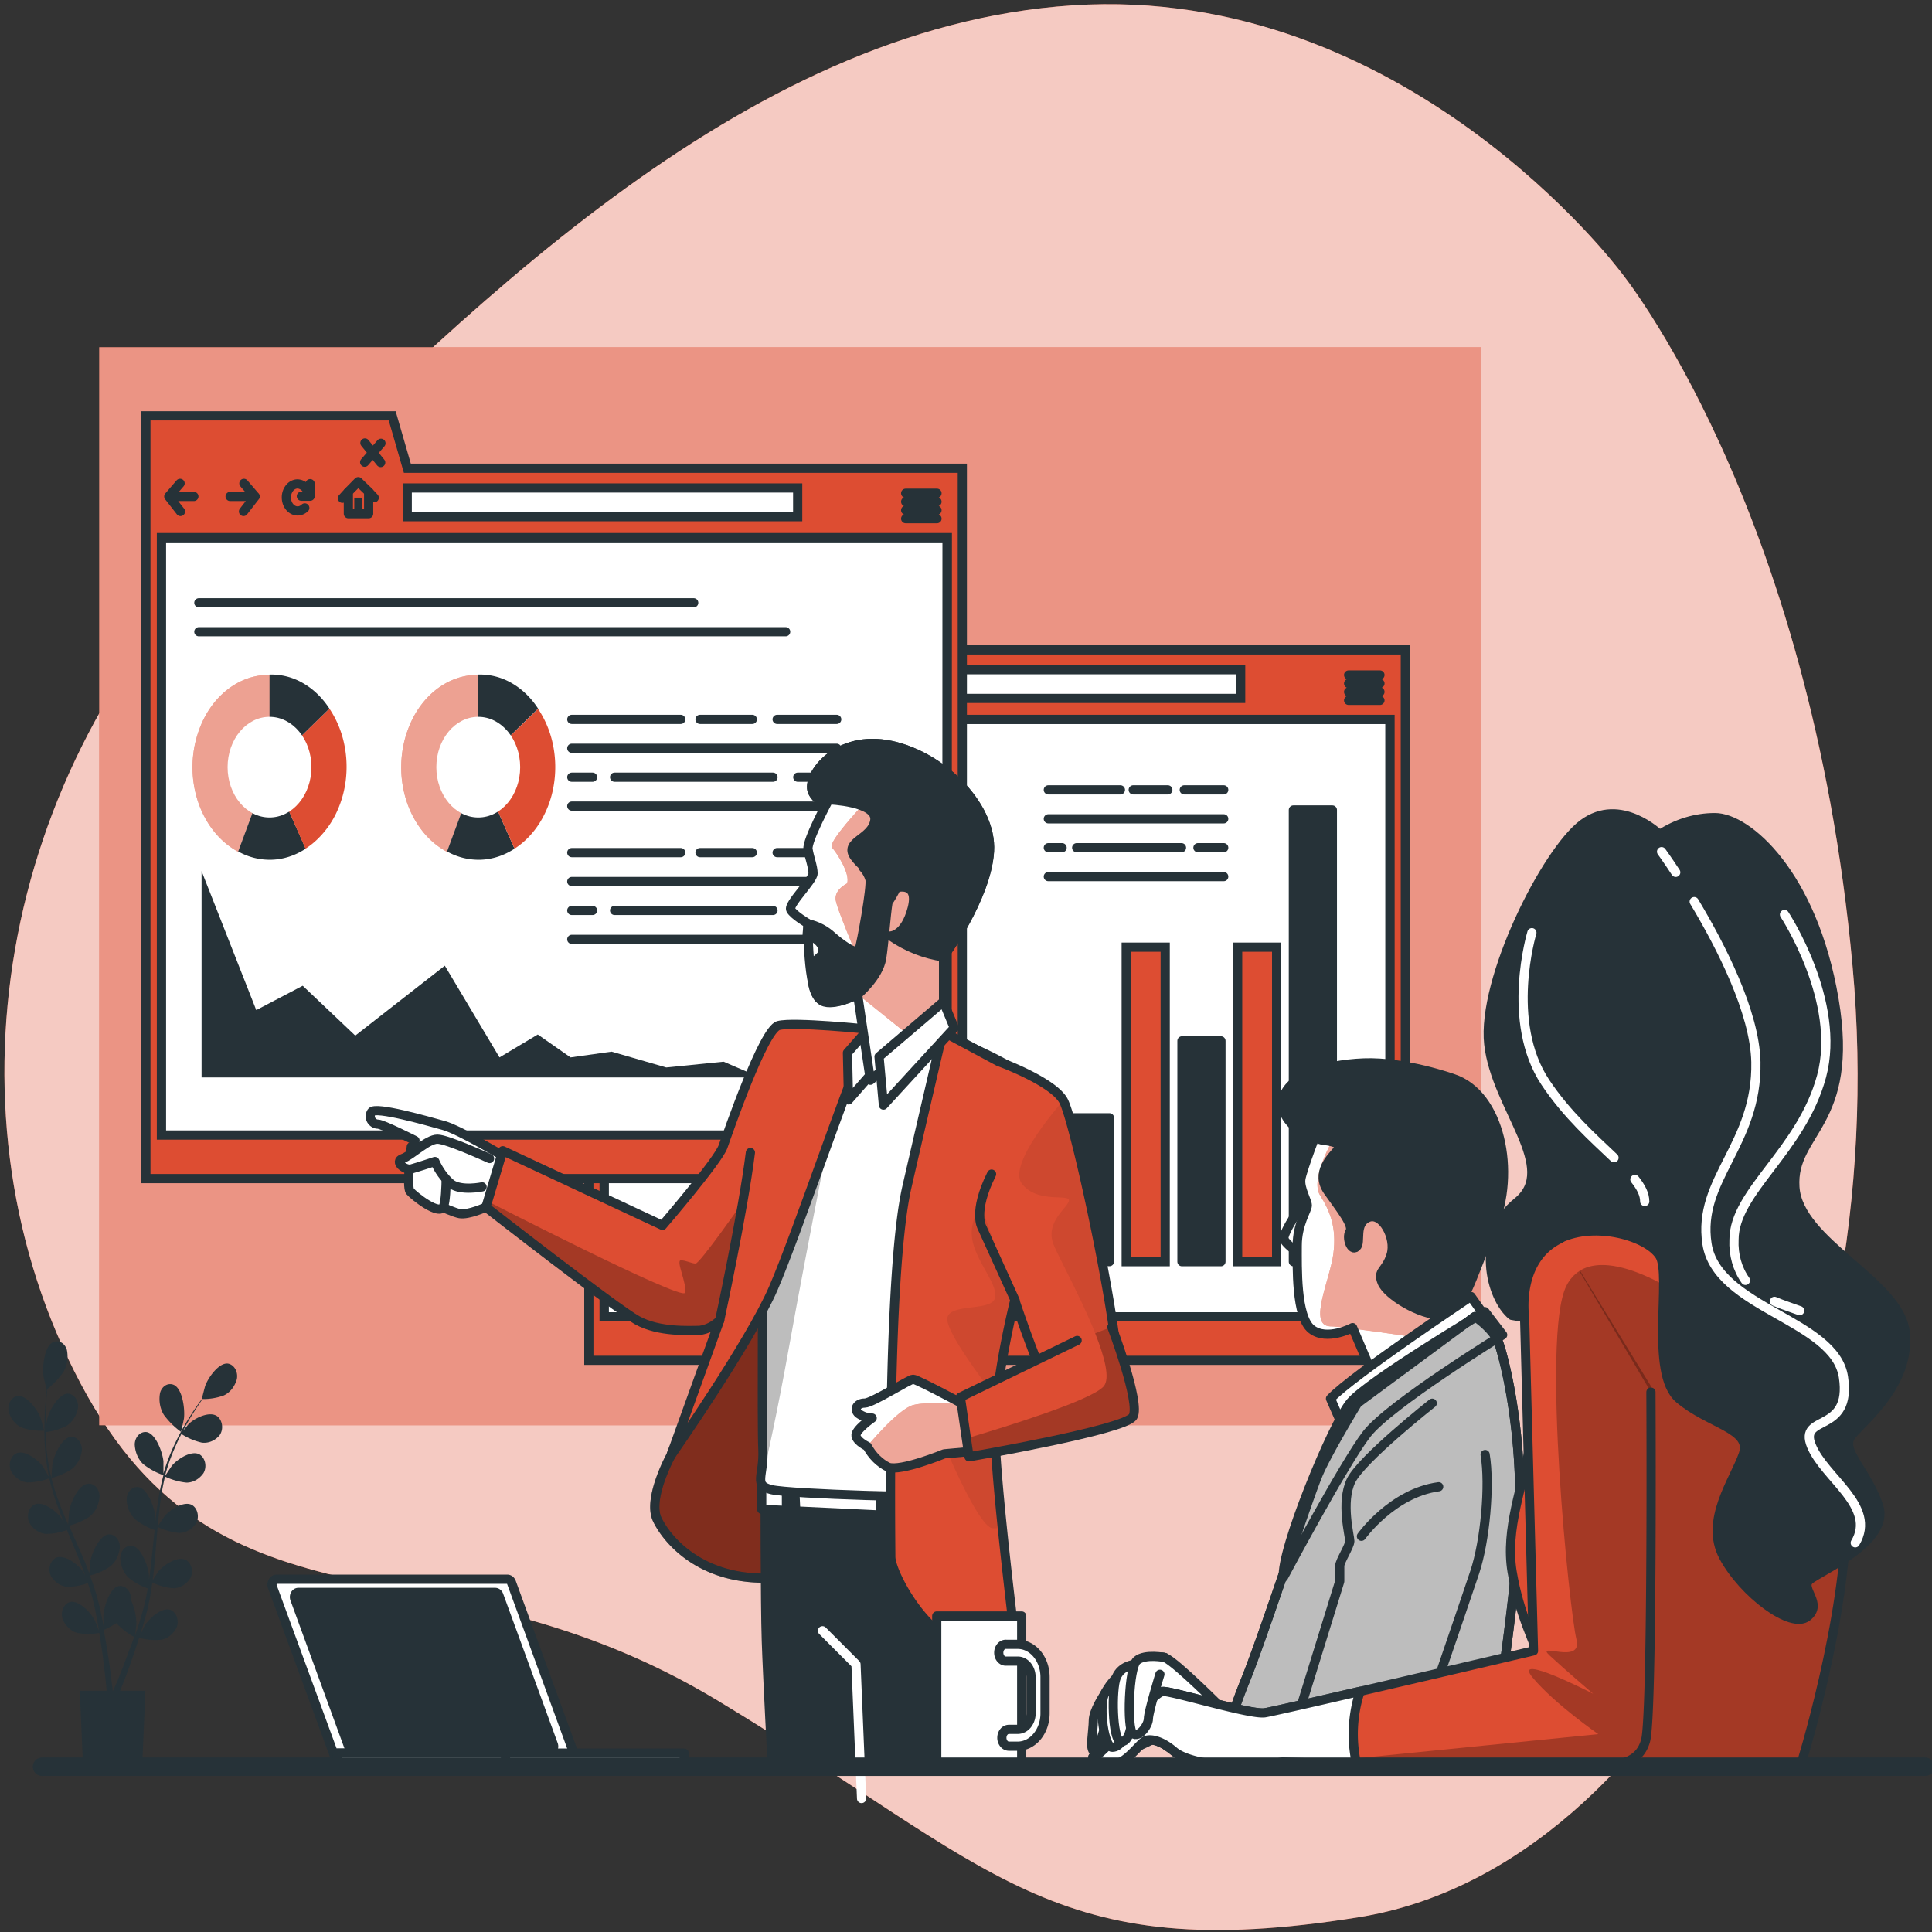 <svg width="210" height="210" fill="none" xmlns="http://www.w3.org/2000/svg"><rect width="100%" height="100%" fill="#333333" stroke="none"/><g clip-path="url(#clip0)"><path d="M176.159 29.545S152.795-1.771 116.613.579C80.43 2.93 50.038 34.43 24.882 59.13-.274 83.83-6.58 121.471 8.772 150.403c15.353 28.933 38.76 16.076 69.164 34.397 30.403 18.321 36.292 28.965 69.76 23.594 33.469-5.372 58.268-53.178 53.668-103.407-4.6-50.229-25.205-75.442-25.205-75.442z" fill="#DD4D32"/><path opacity=".7" d="M176.159 29.545S152.795-1.771 116.613.579C80.43 2.93 50.038 34.43 24.882 59.13-.274 83.83-6.58 121.471 8.772 150.403c15.353 28.933 38.76 16.076 69.164 34.397 30.403 18.321 36.292 28.965 69.76 23.594 33.469-5.372 58.268-53.178 53.668-103.407-4.6-50.229-25.205-75.442-25.205-75.442z" fill="#fff"/><path d="M161.02 37.74H10.785V154.92H161.02V37.741z" fill="#DD4D32"/><path opacity=".4" d="M161.02 37.74H10.785V154.92H161.02V37.741z" fill="#fff"/><path d="M151.09 78.194H65.665v64.942h85.425V78.194z" fill="#fff" stroke="#263238" stroke-miterlimit="10"/><path d="M92.427 70.643l-1.645-5.688H64.004v82.907h88.749v-77.22H92.427zm58.669 72.493H65.665V78.194h85.425l.006 64.942z" fill="#DD4D32" stroke="#263238" stroke-miterlimit="10"/><path d="M134.855 72.795H92.417v3.12h42.438v-3.12z" fill="#fff" stroke="#263238" stroke-miterlimit="10"/><path d="M67.72 72.295l-1.222 1.416 1.267 1.632M66.498 73.71h2.72M74.657 72.295l1.228 1.416-1.272 1.632M75.885 73.71h-2.72M81.73 73.52a1.655 1.655 0 00-.463-.83 1.21 1.21 0 00-.782-.342 1.044 1.044 0 00-.494.082 1.218 1.218 0 00-.427.312 1.51 1.51 0 00-.287.49 1.724 1.724 0 000 1.174c.067.185.164.352.287.49.123.138.268.245.427.312.158.068.326.096.494.083.283 0 .557-.118.773-.336" stroke="#263238" stroke-linecap="round" stroke-linejoin="round"/><path d="M80.907 73.684h.949v-1.356M88.216 73.204l-1.13-1.1-1.074 1.1v2.39h2.204v-2.39z" stroke="#263238" stroke-linecap="round" stroke-linejoin="round"/><path d="M87.52 73.849h-.86v1.659h.86v-1.66z" fill="#263238"/><path d="M86.012 73.204l-.647.71M88.217 73.204l.608.645M87.81 67.898l1.722 2.133M89.56 67.93l-1.777 2.068M146.589 73.368h3.405M146.589 74.29h3.405M146.589 75.205h3.405M146.589 76.127h3.405M128.725 85.856h4.288M123.176 85.856h3.762M113.948 85.856h7.835M113.948 89.003h19.065M130.211 92.143h2.802M117.03 92.143h11.393M113.948 92.143h1.497M113.948 95.283h19.065" stroke="#263238" stroke-linecap="round" stroke-linejoin="round"/><path d="M120.594 121.497h-4.239v15.635h4.239v-15.635z" fill="#263238" stroke="#263238" stroke-linecap="round" stroke-linejoin="round"/><path d="M126.652 102.953h-4.238v34.186h4.238v-34.186z" fill="#DD4D32" stroke="#263238" stroke-miterlimit="10"/><path d="M132.711 113.137h-4.238v24.002h4.238v-24.002z" fill="#263238" stroke="#263238" stroke-linecap="round" stroke-linejoin="round"/><path d="M138.764 102.953h-4.238v34.186h4.238v-34.186z" fill="#DD4D32" stroke="#263238" stroke-miterlimit="10"/><path d="M144.823 88.042h-4.238v49.097h4.238V88.042z" fill="#263238" stroke="#263238" stroke-linecap="round" stroke-linejoin="round"/><path d="M102.944 58.438H17.518v64.942h85.426V58.438z" fill="#fff" stroke="#263238" stroke-miterlimit="10"/><path d="M44.276 50.894L42.63 45.2H15.857v82.907H104.6V50.894H44.276zm58.668 72.486H17.546V58.438h85.425l-.027 64.942z" fill="#DD4D32" stroke="#263238" stroke-miterlimit="10"/><path d="M86.703 53.04H44.264v3.12h42.44v-3.12z" fill="#fff" stroke="#263238" stroke-miterlimit="10"/><path d="M19.574 52.54l-1.228 1.422 1.272 1.632M18.346 53.961h2.725M26.51 52.54l1.223 1.422-1.266 1.632M27.738 53.961h-2.725M33.584 53.77a1.65 1.65 0 00-.458-.827 1.207 1.207 0 00-.776-.344c-.324 0-.635.154-.865.43a1.63 1.63 0 00-.358 1.038c0 .39.129.762.358 1.038.23.275.54.43.865.43.283 0 .558-.117.779-.33" stroke="#263238" stroke-linecap="round" stroke-linejoin="round"/><path d="M32.756 53.935h.954v-1.363M40.07 53.448l-1.13-1.093-1.074 1.093v2.39h2.204v-2.39z" stroke="#263238" stroke-linecap="round" stroke-linejoin="round"/><path d="M39.368 54.093h-.86v1.66h.86v-1.66z" fill="#263238"/><path d="M37.866 53.448l-.647.711M40.07 53.448l.608.652M39.664 48.148l1.716 2.127M41.408 48.182l-1.771 2.06M98.442 53.613h3.405M98.442 54.534h3.405M98.442 55.456h3.405M98.442 56.377h3.405" stroke="#263238" stroke-linecap="round" stroke-linejoin="round"/><path d="M21.91 117.113V94.685l5.944 15.108 5.05-2.647 5.713 5.418 9.732-7.597 5.944 9.967 4.162-2.488 3.564 2.488 4.457-.625 5.938 1.718 6.24-.626 3.97 1.712H21.91z" fill="#263238"/><path d="M84.471 78.194h6.476M76.088 78.194h5.686M62.15 78.194h11.843M62.15 81.334h28.797M86.714 84.48h4.233M66.805 84.48h17.217M62.15 84.48h2.26M62.15 87.62h28.797M90.947 92.676H84.47M76.088 92.676h5.686M62.15 92.676h11.843M62.15 95.816h28.797M90.947 98.963h-4.233M66.805 98.963h17.217M62.15 98.963h2.26M62.15 102.104h28.797" stroke="#263238" stroke-linecap="round" stroke-linejoin="round"/><path d="M29.296 83.368l-3.405 9.216c-2.029-1.084-3.615-3.091-4.411-5.58a11.925 11.925 0 01.167-7.691c.65-1.79 1.725-3.309 3.09-4.368 1.365-1.06 2.96-1.613 4.586-1.59l-.027 10.013z" fill="#DD4D32"/><path opacity=".47" d="M29.296 83.368l-3.405 9.216c-2.029-1.084-3.615-3.091-4.411-5.58a11.925 11.925 0 01.167-7.691c.65-1.79 1.725-3.309 3.09-4.368 1.365-1.06 2.96-1.613 4.586-1.59l-.027 10.013z" fill="#fff"/><path d="M29.296 83.368l3.931 8.88c-1.117.737-2.364 1.149-3.638 1.201a7.003 7.003 0 01-3.698-.897l3.405-9.184z" fill="#263238"/><path d="M29.296 83.368l6.508-6.346a10.856 10.856 0 011.525 3.48c.312 1.268.413 2.599.295 3.915a11.532 11.532 0 01-.978 3.751 9.832 9.832 0 01-2.103 3.014 8.147 8.147 0 01-1.338 1.067l-3.91-8.88z" fill="#DD4D32"/><path d="M29.296 83.368V73.322a6.885 6.885 0 013.62.92c1.13.643 2.12 1.595 2.888 2.78l-6.508 6.346z" fill="#263238"/><path d="M29.296 88.858c2.516 0 4.556-2.449 4.556-5.47s-2.04-5.471-4.556-5.471c-2.517 0-4.557 2.45-4.557 5.47 0 3.022 2.04 5.471 4.557 5.471z" fill="#fff"/><path d="M51.984 83.368l-3.404 9.217a8.556 8.556 0 01-2.67-2.263 10.494 10.494 0 01-1.744-3.317 11.871 11.871 0 01-.553-3.866c.03-1.32.275-2.62.723-3.826.647-1.785 1.718-3.3 3.078-4.36 1.36-1.06 2.95-1.615 4.57-1.598v10.013z" fill="#DD4D32"/><path opacity=".47" d="M51.984 83.368l-3.404 9.217a8.556 8.556 0 01-2.67-2.263 10.494 10.494 0 01-1.744-3.317 11.871 11.871 0 01-.553-3.866c.03-1.32.275-2.62.723-3.826.647-1.785 1.718-3.3 3.078-4.36 1.36-1.06 2.95-1.615 4.57-1.598v10.013z" fill="#fff"/><path d="M51.985 83.368l3.942 8.88c-1.118.737-2.364 1.149-3.638 1.201a7.003 7.003 0 01-3.698-.897l3.394-9.184z" fill="#263238"/><path d="M51.984 83.368l6.503-6.32a10.971 10.971 0 011.626 3.934c.294 1.439.32 2.938.075 4.39a11.132 11.132 0 01-1.49 4.01c-.737 1.19-1.683 2.168-2.771 2.867l-3.943-8.88z" fill="#DD4D32"/><path d="M51.984 83.368V73.322a6.876 6.876 0 013.619.92c1.13.643 2.117 1.595 2.884 2.78l-6.503 6.346z" fill="#263238"/><path d="M51.985 88.858c2.516 0 4.556-2.449 4.556-5.47s-2.04-5.471-4.556-5.471c-2.517 0-4.557 2.45-4.557 5.47 0 3.022 2.04 5.471 4.557 5.471z" fill="#fff"/><path d="M21.614 65.522h53.789M21.614 68.668h63.784" stroke="#263238" stroke-linecap="round" stroke-linejoin="round"/><path d="M141.956 130.345s-2.66 3.7-2.38 4.371c.28.672 2.522 2.35 2.659 1.317.262-1.612.446-3.24.549-4.878.016-1.159.153-1.468-.828-.81z" fill="#fff" stroke="#263238" stroke-linecap="round" stroke-linejoin="round"/><path d="M143.359 122.445s-1.82 4.707-1.963 5.721c-.142 1.014.702 2.35.702 2.857 0 .507-1.096 2.014-1.096 4.371 0 2.357-.143 7.735 1.54 9.078 1.684 1.343 4.48-.165 4.48-.165l2.659 6.221 10.643-7.399-1.541-2.857s2.243-7.241.548-12.778c-1.694-5.536-7.676-6.392-10.083-6.583-2.407-.191-5.044-.5-5.889 1.534z" fill="#fff"/><path d="M158.761 140.252s2.243-7.241.548-12.777c-1.694-5.537-7.676-6.393-10.083-6.584-.389 0-.789-.059-1.19-.079l-3.103 2.95s-2.555 4.391-1.459 6.142c1.097 1.751 1.826 3.515 1.459 6.366-.367 2.85-2.791 7.781-.362 7.899.499 0 1.289.106 2.226.217l.203-.098.055.131c3.586.435 9.03 1.284 9.03 1.284l.549-.033 3.679-2.561-1.552-2.857z" fill="#DD4D32"/><path opacity=".5" d="M158.761 140.252s2.243-7.241.548-12.777c-1.694-5.537-7.676-6.393-10.083-6.584-.389 0-.789-.059-1.19-.079l-3.103 2.95s-2.555 4.391-1.459 6.142c1.097 1.751 1.826 3.515 1.459 6.366-.367 2.85-2.791 7.781-.362 7.899.499 0 1.289.106 2.226.217l.203-.098.055.131c3.586.435 9.03 1.284 9.03 1.284l.549-.033 3.679-2.561-1.552-2.857z" fill="#fff"/><path d="M143.359 122.445s-1.82 4.707-1.963 5.721c-.142 1.014.702 2.35.702 2.857 0 .507-1.096 2.014-1.096 4.371 0 2.357-.143 7.735 1.54 9.078 1.684 1.343 4.48-.165 4.48-.165l2.659 6.221 10.643-7.399-1.541-2.857s2.243-7.241.548-12.778c-1.694-5.536-7.676-6.392-10.083-6.583-2.407-.191-5.044-.5-5.889 1.534z" stroke="#263238" stroke-linecap="round" stroke-linejoin="round"/><path d="M157.911 117.218s-5.181-1.85-9.661-1.685c-4.48.164-8.965 1.685-8.822 4.542.142 2.857 4.337 3.864 4.337 3.864s2.385.172 1.683 1.008c-.702.836-2.522 2.528-1.096 4.542 1.425 2.014 2.796 3.7 2.379 4.371-.416.672.137 2.186.697 1.685.559-.5-.28-2.528 1.261-3.199 1.54-.671 3.081 2.186 2.522 4.035-.559 1.85-1.541 1.686-.982 3.029.56 1.343 4.063 3.528 6.443 3.528s3.081-3.7 5.604-9.585c2.522-5.885.828-14.456-4.365-16.135z" fill="#263238" stroke="#263238" stroke-linecap="round" stroke-linejoin="round"/><path d="M144.62 152.023l1.399 3.193 15.407-12.107-1.541-2.185S147 149.495 144.62 152.023z" fill="#fff" stroke="#263238" stroke-linecap="round" stroke-linejoin="round"/><path d="M147.559 152.523s-3.081 5.043-4.2 7.564c-1.118 2.521-5.883 17.32-7.983 22.534a56.62 56.62 0 00-2.906 9.361h29.373s3.361-20.124 3.361-28.867c0-8.742-1.678-15.299-2.243-16.977-.565-1.679-2.659-3.029-2.659-3.029l-12.743 9.414z" fill="#fff"/><path d="M147.559 152.523s-3.081 5.043-4.2 7.564c-1.118 2.521-5.883 17.32-7.983 22.534a56.62 56.62 0 00-2.906 9.361h29.373s3.361-20.124 3.361-28.867c0-8.742-1.678-15.299-2.243-16.977-.565-1.679-2.659-3.029-2.659-3.029l-12.743 9.414z" fill="#BDBDBD" stroke="#263238" stroke-linecap="round" stroke-linejoin="round"/><path d="M139.505 171.436s6.579-12.369 9.058-15.569c2.478-3.199 14.771-10.77 14.771-10.77l-1.941-2.528s-12.65 7.538-14.607 9.875c-1.957 2.337-7.632 16.214-7.281 18.992z" fill="#BDBDBD" stroke="#263238" stroke-linecap="round" stroke-linejoin="round"/><path d="M147.559 152.523s-3.081 5.043-4.2 7.564c-1.118 2.521-5.883 17.32-7.983 22.534a56.62 56.62 0 00-2.906 9.361h29.373s3.361-20.124 3.361-28.867c0-8.742-1.678-15.299-2.243-16.977-.565-1.679-2.659-3.029-2.659-3.029l-12.743 9.414z" stroke="#263238" stroke-linecap="round" stroke-linejoin="round"/><path d="M155.68 152.523s-7.676 6.057-8.822 8.407c-1.146 2.35-.138 6.056-.138 6.583 0 .527-1.096 2.186-1.096 2.693v1.678l-6.031 19.506H153.3s5.883-17.149 7.002-20.513c1.118-3.364 1.683-9.414 1.124-12.778M147.981 166.987s3.362-4.714 8.4-5.385" stroke="#263238" stroke-linecap="round" stroke-linejoin="round"/><path d="M180.611 132.524s-9.672-2.324-12.381.461c-2.708 2.784-1.162 19.749-1.935 24.16-.773 4.41-2.709 9.058-1.936 13.699.773 4.641 2.517 7.9 3.29 10.224.773 2.323-.197 10.914-.197 10.914H195.7s5.028-16.023 5.028-28.103c0-12.08-3.098-22.527-7.736-26.477-4.639-3.95-12.381-4.878-12.381-4.878z" fill="#DD4D32"/><path opacity=".26" d="M170.254 139.778c-2.742 5.491.367 35.549 1.096 38.406.729 2.857-4.567.217-2.922 1.751 1.645 1.534 4.748 4.174 4.748 4.174a51.41 51.41 0 00-5.395-2.416c.096.687.146 1.383.148 2.08a52.513 52.513 0 005.779 4.707l-6.004.606c-.126 1.652-.269 2.883-.269 2.883h28.249s5.028-16.023 5.028-28.103a60.957 60.957 0 00-1.738-14.865l-16.855-8.558s-9.124-6.148-11.865-.665z" fill="#000"/><path d="M180.611 132.524s-9.672-2.324-12.381.461c-2.708 2.784-1.162 19.749-1.935 24.16-.773 4.41-2.709 9.058-1.936 13.699.773 4.641 2.517 7.9 3.29 10.224.773 2.323-.197 10.914-.197 10.914H195.7s5.028-16.023 5.028-28.103c0-12.08-3.098-22.527-7.736-26.477-4.639-3.95-12.381-4.878-12.381-4.878z" stroke="#263238" stroke-linecap="round" stroke-linejoin="round"/><path d="M180.392 90.715s-4.255-4.18-8.318-1.159c-4.063 3.022-11.027 16.952-10.253 23.923.773 6.972 7.742 13.469 3.097 17.189-4.644 3.719-2.9 10.447-.581 12.31l1.355.23s0-6.734 3.871-8.597c3.871-1.863 9.474-.231 10.829 1.863 1.354 2.093-1.157 12.771 2.127 15.562 3.284 2.791 7.934 3.252 6.969 6.037-.965 2.784-4.26 7.202-2.133 11.152 2.127 3.949 7.353 7.899 9.096 6.497 1.744-1.402-.773-3.015.192-3.95.965-.935 8.899-4.18 7.545-8.13-1.354-3.95-4.255-6.043-2.901-7.669 1.355-1.626 6.383-5.569 5.801-11.145-.581-5.576-11.607-9.756-11.991-15.8-.384-6.043 6.58-6.734 4.255-20.407s-9.458-19.75-12.929-19.75c-2.108-.006-4.183.629-6.031 1.844z" fill="#263238" stroke="#263238" stroke-linecap="round" stroke-linejoin="round"/><path d="M184.153 98.002c2.917 4.858 6.58 12.014 6.706 17.425.181 9.013-6.41 12.752-5.313 19.782 1.096 7.031 13.899 8.242 14.831 14.483.932 6.241-4.934 3.95-3.481 7.472 1.453 3.522 7.128 6.583 4.764 10.533M180.605 92.571s.615.843 1.541 2.252M177.705 128.199c.669.842 1.069 1.626 1.069 2.396M166.509 101.379s-2.928 9.671 1.464 16.267c2.341 3.516 5.252 6.09 7.462 8.196M192.876 141.45c.85.369 1.777.659 2.742 1.014" stroke="#fff" stroke-linecap="round" stroke-linejoin="round"/><path d="M193.967 99.404s6.224 9.454 4.03 17.584c-2.193 8.13-9.518 12.508-9.518 17.774-.076 1.608.37 3.189 1.245 4.411" stroke="#fff" stroke-linecap="round" stroke-linejoin="round"/><path d="M120.002 184.24s-1.163 1.718-1.163 2.791c0 1.074-.444 3.213.093 3.325.538.112.889-2.258 1.426-3.114.537-.856 1.875-1.073 1.787-2.251-.087-1.179-1.337-2.252-2.143-.751z" fill="#fff" stroke="#263238" stroke-linecap="round" stroke-linejoin="round"/><path d="M132.87 185.741s-5.006-5.042-6.256-5.576c-1.25-.533-3.756 2.897-5.275 6.221-1.518 3.325-.712 4.075.094 4.181.806.105 4.287-1.712 4.287-1.712 1.235 1.178 2.668 2.018 4.2 2.462 2.413.658 5.895-1.073 5.988-2.784.093-1.712-3.038-2.792-3.038-2.792z" fill="#fff" stroke="#263238" stroke-linecap="round" stroke-linejoin="round"/><path d="M179.449 151.319s.191 35.088-.582 37.879c-.773 2.791-3.481 2.784-7.928 3.015-4.447.23-31.533-.691-31.533-.691a30.62 30.62 0 01-4.644.46c-2.128 0-5.807-.46-7.161-1.626-1.354-1.165-2.511-1.395-3.092-1.158-.582.237-2.128 2.554-3.482 2.554s-2.906-.698-1.936-.928c.971-.231 6.191-6.972 7.353-6.972 1.163 0 9.475 2.555 11.026 2.324 1.552-.23 29.214-6.734 29.214-6.734l-.965-36.207s-.97-6.274 3.871-8.598" fill="#DD4D32"/><path opacity=".26" d="M171.739 138.12c-.616.371-1.132.947-1.486 1.659-2.741 5.49.368 35.548 1.097 38.405.729 2.857-4.567.217-2.922 1.751 1.645 1.534 4.748 4.174 4.748 4.174s-8.954-4.608-6.58-1.758c2.374 2.851 7.128 6.142 7.128 6.142l-31.253 3.127c7.227.237 24.926.777 28.451.593 4.447-.231 7.156-.231 7.929-3.015.773-2.785.581-38.557.581-38.557l-7.693-12.521z" fill="#000"/><path d="M179.449 151.319s.191 35.088-.582 37.879c-.773 2.791-3.481 2.784-7.928 3.015-4.447.23-31.533-.691-31.533-.691a30.62 30.62 0 01-4.644.46c-2.128 0-5.807-.46-7.161-1.626-1.354-1.165-2.511-1.395-3.092-1.158-.582.237-2.128 2.554-3.482 2.554s-2.906-.698-1.936-.928c.971-.231 6.191-6.972 7.353-6.972 1.163 0 9.475 2.555 11.026 2.324 1.552-.23 29.214-6.734 29.214-6.734l-.965-36.207s-.97-6.274 3.871-8.598" stroke="#263238" stroke-linecap="round" stroke-linejoin="round"/><path d="M147.461 191.778a14.872 14.872 0 01.378-7.939c-5.286 1.224-9.771 2.245-10.369 2.337-1.551.23-9.869-2.324-11.026-2.324s-6.366 6.734-7.353 6.971c-.987.237.582.929 1.936.929s2.9-2.324 3.482-2.555c.581-.23 1.738 0 3.092 1.159s5.033 1.626 7.161 1.626a30.635 30.635 0 004.644-.461l8.055.257z" fill="#fff" stroke="#263238" stroke-linecap="round" stroke-linejoin="round"/><path d="M122.058 181.772c-.847.603-1.555 1.452-2.056 2.469-.549 1.395 0 5.681.893 5.681.894 0 1.519-1.179 1.519-2.679 0-1.501-.356-5.471-.356-5.471z" fill="#fff" stroke="#263238" stroke-linecap="round" stroke-linejoin="round"/><path d="M123.308 180.916s-1.431.105-1.969 1.396c-.537 1.29-.444 6.754.45 6.971.894.217 1.25-1.613 1.25-2.791s.269-5.576.269-5.576z" fill="#fff" stroke="#263238" stroke-linecap="round" stroke-linejoin="round"/><path d="M126.614 180.166s-2.144-.435-3.038.322c-.893.757-1.096 7.4-.449 7.933.647.533 1.699-.856 1.699-1.606 0-.751 1.251-4.826 1.251-4.826" fill="#fff"/><path d="M126.614 180.166s-2.144-.435-3.038.322c-.893.757-1.096 7.4-.449 7.933.647.533 1.699-.856 1.699-1.606 0-.751 1.251-4.826 1.251-4.826" stroke="#263238" stroke-linecap="round" stroke-linejoin="round"/><path d="M72.924 158.211s-2.566 4.674-1.486 6.945c1.08 2.271 5.001 6.972 13.1 6.32 8.098-.652 3.24-17.017 4.183-27.07.943-10.052-2.56-11.507-5.4-8.913-2.841 2.594-6.345 15.075-7.677 17.182a39.783 39.783 0 00-2.72 5.536z" fill="#DD4D32"/><path opacity=".42" d="M72.924 158.211s-2.566 4.674-1.486 6.945c1.08 2.271 5.001 6.972 13.1 6.32 8.098-.652 3.24-17.017 4.183-27.07.943-10.052-2.56-11.507-5.4-8.913-2.841 2.594-6.345 15.075-7.677 17.182a39.783 39.783 0 00-2.72 5.536z" fill="#000" stroke="#263238" stroke-linecap="round" stroke-linejoin="round"/><path d="M72.924 158.211s-2.566 4.674-1.486 6.945c1.08 2.271 5.001 6.972 13.1 6.32 8.098-.652 3.24-17.017 4.183-27.07.943-10.052-2.56-11.507-5.4-8.913-2.841 2.594-6.345 15.075-7.677 17.182a39.783 39.783 0 00-2.72 5.536z" stroke="#263238" stroke-linecap="round" stroke-linejoin="round"/><path d="M83.16 161.286s0 12.98.136 17.068c.136 4.088.67 14.006.67 14.006H109.2l-1.341-29.623-.403-1.457-24.296.006z" fill="#263238" stroke="#263238" stroke-linecap="round" stroke-linejoin="round"/><path d="M97.549 164.761l10.187.494-.11-2.693-.405-1.619H97.39l.159 3.818zM85.48 160.943h-2.686v3.114l2.692.125-.006-3.239zM86.341 160.943l.154 3.291 9.222.441-.093-3.732h-9.283z" fill="#fff" stroke="#263238" stroke-linecap="round" stroke-linejoin="round"/><path d="M82.92 135.974s-.137 18.643 0 21.566c.137 2.923-1.097 3.89.943 4.377 2.04.488 18.5.968 20.117.659 1.618-.31 1.645-1.317 2.029-2.271.384-.955 5.801-42.632 4.589-43.771-1.212-1.139-8.91-4.536-9.59-4.536-.68 0-10.664.658-12.556.974-1.892.316-4.052-.329-4.183.968-.132 1.297-1.35 22.034-1.35 22.034z" fill="#fff"/><path d="M91.194 118.173s-3.164-.184-3.767.178c-.34.204-2.413 6.313-4.15 11.579-.204 3.43-.357 6.044-.357 6.044s-.137 18.643 0 21.566c.087 1.915-.4 2.988-.181 3.64.685-2.857 1.776-7.788 3.032-14.799 2.11-11.757 5.423-28.208 5.423-28.208z" fill="#BDBDBD"/><path d="M82.92 135.974s-.137 18.643 0 21.566c.137 2.923-1.097 3.89.943 4.377 2.04.488 18.5.968 20.117.659 1.618-.31 1.645-1.317 2.029-2.271.384-.955 5.801-42.632 4.589-43.771-1.212-1.139-8.91-4.536-9.59-4.536-.68 0-10.664.658-12.556.974-1.892.316-4.052-.329-4.183.968-.132 1.297-1.35 22.034-1.35 22.034z" stroke="#263238" stroke-linecap="round" stroke-linejoin="round"/><path d="M54.83 125.737s-4.858-2.917-6.612-3.404c-1.755-.487-7.43-2.106-7.835-1.461-.406.645.137 1.316.68 1.316.542 0 4.046 1.784 4.046 1.784s-.4 3.891-.4 4.865c0 .975 4.32 2.917 5.263 3.081.944.165 2.846-.704 2.846-.704l1.338-.435.674-5.042z" fill="#fff" stroke="#263238" stroke-linecap="round" stroke-linejoin="round"/><path d="M44.709 124.631s-.549 4.378-.137 4.858c.41.481 3.24 2.758 3.646 1.626.406-1.132.268-5.516.268-5.997 0-.481-3.777-.487-3.777-.487z" fill="#fff" stroke="#263238" stroke-linecap="round" stroke-linejoin="round"/><path d="M53.213 125.927s-4.59-2.106-5.67-2.106-2.834 1.777-3.783 2.106c-.948.33.269 1.317.949 1.133.68-.185 2.56-.81 2.56-.81.42.964 1.023 1.796 1.76 2.429 1.097.81 3.372.329 3.372.329" fill="#fff"/><path d="M53.213 125.927s-4.59-2.106-5.67-2.106-2.834 1.777-3.783 2.106c-.948.33.269 1.317.949 1.133.68-.185 2.56-.81 2.56-.81.42.964 1.023 1.796 1.76 2.429 1.097.81 3.372.329 3.372.329" stroke="#263238" stroke-linecap="round" stroke-linejoin="round"/><path d="M94.363 111.872s-8.099-.836-9.743-.401c-1.645.434-5.484 11.632-6.032 13.166-.548 1.534-6.58 8.558-6.58 8.558l-17.359-8.117-1.831 6.142s14.075 10.974 16.45 12.291c2.373 1.316 5.668 1.099 6.765 1.099.806-.099 1.569-.481 2.193-1.099l-5.302 14.7s8.592-12.284 11.147-18.209c2.555-5.925 8.411-23.265 8.96-23.699.548-.435 1.332-4.431 1.332-4.431z" fill="#DD4D32"/><path opacity=".26" d="M75.617 137.343c-.44 0-1.026-.349-1.613-.349-.586 0 .735 2.633.44 3.529-.297.895-21.297-9.875-21.297-9.875l-.038.796c1.985 1.548 13.981 10.863 16.158 12.067 2.38 1.317 5.67 1.1 6.766 1.1.718-.069 1.406-.385 1.98-.909 1.6-4.904 2.741-13.054 2.741-13.054s-4.693 6.695-5.138 6.695z" fill="#000"/><path d="M94.363 111.872s-8.099-.836-9.743-.401c-1.645.434-5.484 11.632-6.032 13.166-.548 1.534-6.58 8.558-6.58 8.558l-17.359-8.117-1.831 6.142s14.075 10.974 16.45 12.291c2.373 1.316 5.668 1.099 6.765 1.099.806-.099 1.569-.481 2.193-1.099l-5.302 14.7s8.592-12.284 11.147-18.209c2.555-5.925 8.411-23.265 8.96-23.699.548-.435 1.332-4.431 1.332-4.431z" stroke="#263238" stroke-linecap="round" stroke-linejoin="round"/><path d="M94.363 111.873l-2.248 2.56.115 5.122 2.369-2.706-.236-4.976z" fill="#fff" stroke="#263238" stroke-linecap="round" stroke-linejoin="round"/><path d="M90.097 86.897s-2.423 4.476-2.27 5.41c.154.936.548 1.89.548 2.634s-2.741 3.364-2.423 3.95c.318.586 1.87 1.494 1.87 1.494s-.066 7.301 1.332 8.236c1.398.934 4.058-.566 4.058-.566l1.398 9.361 7.95-6.741v-6.735s4.677-6.36 4.99-11.415c.312-5.056-5.483-10.665-11.224-11.6-5.74-.934-8.883 3.74-7.95 5.267.932 1.527 1.721.705 1.721.705z" fill="#fff"/><path d="M99.6 113.189l2.966-2.515v-6.734s4.677-6.36 4.989-11.415c.203-3.292-2.193-6.84-5.483-9.164l-8.268 4.115s-3.882 4.094-3.372 4.647c.51.553 2.001 2.844 1.645 3.898 0 0-1.388.658-1.245 1.797.143 1.139 3.372 8.558 3.372 8.558l-.992 1.678 6.387 5.135z" fill="#DD4D32"/><path opacity=".5" d="M99.6 113.189l2.966-2.515v-6.734s4.677-6.36 4.989-11.415c.203-3.292-2.193-6.84-5.483-9.164l-8.268 4.115s-3.882 4.094-3.372 4.647c.51.553 2.001 2.844 1.645 3.898 0 0-1.388.658-1.245 1.797.143 1.139 3.372 8.558 3.372 8.558l-.992 1.678 6.387 5.135z" fill="#fff"/><path d="M90.097 86.897s-2.423 4.476-2.27 5.41c.154.936.548 1.89.548 2.634s-2.741 3.364-2.423 3.95c.318.586 1.87 1.494 1.87 1.494s-.066 7.301 1.332 8.236c1.398.934 4.058-.566 4.058-.566l1.398 9.361 7.95-6.741v-6.735s4.677-6.36 4.99-11.415c.312-5.056-5.483-10.665-11.224-11.6-5.74-.934-8.883 3.74-7.95 5.267.932 1.527 1.721.705 1.721.705z" stroke="#263238" stroke-linecap="round" stroke-linejoin="round"/><path d="M102.494 112.143s-1.754 7.458-3.915 16.865c-2.16 9.408-1.754 38.577-1.754 40.203 0 1.626 3.103 7.452 6.618 9.078a24.466 24.466 0 007.128 1.942s-2.429-19.288-2.429-24.798c0-5.51 2.16-14.108 2.16-14.108s3.24 9.73 4.589 11.027c1.349 1.297 6.75 2.752 6.618-3.245-.131-5.998-4.726-27.399-5.943-29.506-1.218-2.106-7.024-4.213-7.024-4.213l-6.048-3.245z" fill="#DD4D32"/><g opacity=".26" fill="#000"><path opacity=".26" d="M108.169 155.433c-3.07.954-5.527 1.639-5.527 1.639s3.762 9.038 5.27 9.038h1.063c-.444-4.384-.806-8.558-.806-10.677zM111.075 128.659c1.645 2.166 5.116 1.087 5.116 1.811s-2.709 2.35-1.645 4.878 7.232 13.383 5.423 15.371c-.521.573-2.193 1.317-4.288 2.146 1.963 1.04 5.982 1.429 5.867-3.759-.137-5.997-4.726-27.398-5.944-29.505-.011 0-6.19 6.886-4.529 9.058zM106.689 131.194a3.871 3.871 0 00-.947 1.79 4.432 4.432 0 00.02 2.12c.62 2.416 2.945 4.839 2.325 6.142-.62 1.304-5.275.375-5.116 2.238.159 1.863 4.962 8.005 4.962 8.005l2.013-10.987-3.257-9.308z"/></g><path d="M102.494 112.143s-1.754 7.458-3.915 16.865c-2.16 9.408-1.754 38.577-1.754 40.203 0 1.626 3.103 7.452 6.618 9.078a24.466 24.466 0 007.128 1.942s-2.429-19.288-2.429-24.798c0-5.51 2.16-14.108 2.16-14.108s3.24 9.73 4.589 11.027c1.349 1.297 6.75 2.752 6.618-3.245-.131-5.998-4.726-27.399-5.943-29.506-1.218-2.106-7.024-4.213-7.024-4.213l-6.048-3.245z" stroke="#263238" stroke-linecap="round" stroke-linejoin="round"/><path d="M102.543 108.884l-6.996 5.971.477 5.266 7.704-8.393-1.185-2.844z" fill="#fff" stroke="#263238" stroke-linecap="round" stroke-linejoin="round"/><path d="M104.792 152.675s-5.133-2.758-5.538-2.758c-.406 0-4.453 2.593-5.264 2.593-.811 0-1.217.659-.674 1.139.45.319.963.487 1.486.487 0 0-1.892 1.317-1.76 1.942.131.626 1.217 1.133 1.217 1.133.554 1.021 1.356 1.813 2.297 2.271 1.349.487 6.075-1.455 6.075-1.455l3.647-.329-1.486-5.023z" fill="#fff"/><path d="M99.243 152.727c-1.645.441-4.984 4.483-4.984 4.483.554 1.021 1.356 1.814 2.297 2.272 1.349.487 6.075-1.455 6.075-1.455l3.647-.329-1.486-5.023s-3.904-.389-5.55.052z" fill="#DD4D32"/><path opacity=".5" d="M99.243 152.727c-1.645.441-4.984 4.483-4.984 4.483.554 1.021 1.356 1.814 2.297 2.272 1.349.487 6.075-1.455 6.075-1.455l3.647-.329-1.486-5.023s-3.904-.389-5.55.052z" fill="#fff"/><path d="M104.792 152.675s-5.133-2.758-5.538-2.758c-.406 0-4.453 2.593-5.264 2.593-.811 0-1.217.659-.674 1.139.45.319.963.487 1.486.487 0 0-1.892 1.317-1.76 1.942.131.626 1.217 1.133 1.217 1.133.554 1.021 1.356 1.813 2.297 2.271 1.349.487 6.075-1.455 6.075-1.455l3.647-.329-1.486-5.023z" stroke="#263238" stroke-linecap="round" stroke-linejoin="round"/><path d="M117.079 145.703l-12.693 6.162.943 6.484s16.997-2.916 17.825-4.378c.828-1.461-2.297-9.729-2.297-9.729" fill="#DD4D32"/><path opacity=".26" d="M105.038 156.354l.291 1.975s16.997-2.916 17.825-4.378c.828-1.461-2.297-9.729-2.297-9.729l-1.815.704c1.047 2.633 1.645 4.951.916 5.773-1.36 1.514-10.489 4.345-14.92 5.655z" fill="#000"/><path d="M117.079 145.703l-12.693 6.162.943 6.484s16.997-2.916 17.825-4.378c.828-1.461-2.297-9.729-2.297-9.729" stroke="#263238" stroke-linecap="round" stroke-linejoin="round"/><path d="M78.226 143.511s2.534-11.751 3.34-18.235l-3.34 18.235z" fill="#fff"/><path d="M78.226 143.511s2.534-11.751 3.34-18.235" stroke="#263238" stroke-linecap="round" stroke-linejoin="round"/><path d="M89.4 177.256l3.642 3.647.608 14.588" stroke="#fff" stroke-linecap="round" stroke-linejoin="round"/><path d="M110.33 141.326l-3.586-7.9s-1.037-1.659 1.036-5.806" stroke="#263238" stroke-linecap="round" stroke-linejoin="round"/><path d="M96.331 80.926c-5.768-.935-8.882 3.739-7.95 5.266.231.435.585.756.998.902l.718-.158s5.297.191 4.99 2.245c-.307 2.054-3.433 2.251-2.194 3.95.327.432.696.816 1.097 1.145h-.18c.335.342.592.782.745 1.277.214.77-.96 7.169-1.174 7.683-.213.513-1.387-.132-2.878-1.409-.778-.726-1.694-1.209-2.665-1.409l-.104 1.152s1.491.514 1.705 1.534c.214 1.02-1.173 1.152-1.173 2.054 0 .902-.104 2.508.904 3.496 1.01.987 4.058-.567 4.058-.567s2.286-1.909 2.61-3.949c.258-1.672.45-4.609.685-6.07.339-.494.643-1.02.91-1.573 0 0 2.495-.75 1.717 2.245-.779 2.995-2.342 2.995-2.342 2.995 1.77 1.223 3.729 1.998 5.757 2.278v-.047s4.678-6.359 4.99-11.415c.313-5.055-5.456-10.69-11.224-11.625z" fill="#263238" stroke="#263238" stroke-linecap="round" stroke-linejoin="round"/><path d="M111.053 175.649h-9.233v16.379h9.233v-16.379z" fill="#fff" stroke="#263238" stroke-linecap="round" stroke-linejoin="round"/><path d="M110.642 189.803h-.981a.702.702 0 01-.539-.268 1.01 1.01 0 01-.224-.647c0-.243.08-.475.224-.647a.705.705 0 01.539-.268h.965c.382 0 .749-.183 1.019-.507a1.92 1.92 0 00.423-1.225v-3.949c0-.46-.152-.901-.423-1.227-.27-.326-.637-.509-1.019-.511h-1.24a.647.647 0 01-.31-.046.75.75 0 01-.27-.192.922.922 0 01-.182-.306 1.083 1.083 0 010-.736.922.922 0 01.182-.306.75.75 0 01.27-.192.647.647 0 01.31-.046h1.24c.389 0 .775.092 1.135.271.36.179.687.442.962.773.276.33.494.722.643 1.155.149.432.226.895.226 1.363v3.949c-.002.941-.312 1.843-.865 2.51-.552.667-1.301 1.045-2.085 1.052zM62.112 191.811h-25.09a.436.436 0 01-.269-.094.568.568 0 01-.181-.255l-6.964-18.986a.688.688 0 01.039-.558.543.543 0 01.177-.196.432.432 0 01.234-.069h25.09c.095 0 .188.035.267.098.079.063.14.152.178.258l6.946 19.018a.679.679 0 01-.047.523.535.535 0 01-.164.185.436.436 0 01-.216.076z" fill="#fff" stroke="#263238" stroke-linecap="round" stroke-linejoin="round"/><path d="M59.765 190.33H38.348a.375.375 0 01-.225-.081.495.495 0 01-.153-.215l-5.927-16.241a.586.586 0 01.03-.475.448.448 0 01.15-.167.369.369 0 01.198-.062h21.411a.38.38 0 01.229.084c.068.053.122.13.155.219l5.927 16.227a.59.59 0 01-.026.48.466.466 0 01-.152.17.365.365 0 01-.2.061z" fill="#263238" stroke="#263238" stroke-linecap="round" stroke-linejoin="round"/><path d="M36.67 192.035h37.696v-1.481H36.67v1.481z" fill="#fff" stroke="#263238" stroke-linecap="round" stroke-linejoin="round"/><path d="M36.67 192.035h18.275v-1.481H36.67v1.481z" fill="#fff" stroke="#263238" stroke-linecap="round" stroke-linejoin="round"/><path d="M2.396 155.189a6.88 6.88 0 002.407.323s-.367-1.317-.4-1.422c-.373-.941-1.563-2.502-2.528-2.344-.16.032-.312.104-.447.211s-.25.247-.337.412a1.563 1.563 0 00-.168.54c-.023.192-.013.388.031.575.123.393.315.75.564 1.044.25.295.549.521.878.661z" fill="#263238"/><path d="M2.983 161.134a6.788 6.788 0 002.374-.448c.247 1.05.555 2.077.92 3.075.21.586.44 1.165.67 1.738a8.788 8.788 0 00-.285-.487c-.549-.79-2.05-1.916-2.95-1.455a1.19 1.19 0 00-.388.344 1.481 1.481 0 00-.237.506 1.645 1.645 0 00.115 1.125c.204.341.468.624.773.83.305.206.644.329.993.361a6.335 6.335 0 002.302-.421c.094.217.181.441.275.658.444 1.06.888 2.107 1.294 3.16.148.369.28.737.41 1.106l-.246-.428c-.548-.79-2.056-1.909-2.955-1.455-.148.082-.28.2-.387.346a1.483 1.483 0 00-.235.505 1.656 1.656 0 00.112 1.124 2.6 2.6 0 00.777.812c.305.199.642.318.988.347a6.396 6.396 0 002.243-.402c.126.382.252.764.362 1.139.071.263.148.507.208.777l.181.777c.099.493.203 1.013.29 1.501.066.342.116.658.176.994a28.015 28.015 0 00-.46-1.139c-.461-.889-1.788-2.265-2.742-1.975-.156.051-.3.142-.425.266a1.365 1.365 0 00-.297.452 1.615 1.615 0 00-.03 1.125c.159.375.383.704.66.964.275.26.595.443.936.537.79.145 1.595.145 2.386 0 .087.546.175 1.073.246 1.573.252 1.738.411 3.193.51 4.214 0 .177.033.342.044.493H8.674l.356 8.321h6.421l.356-8.321h-2.741c0-.046.038-.098.06-.151.373-.935.894-2.278 1.453-3.95.181-.52.362-1.08.548-1.652.78.216 1.582.289 2.38.217.344-.061.673-.21.963-.439.291-.228.537-.53.72-.884a1.635 1.635 0 00.04-1.129 1.418 1.418 0 00-.268-.48 1.144 1.144 0 00-.408-.307c-.92-.369-2.33.889-2.845 1.731-.033.046-.313.659-.483 1.001.071-.237.148-.467.22-.711.148-.481.285-.968.427-1.488l.198-.777c.065-.256.11-.539.17-.809.126-.659.23-1.277.318-1.936a6.615 6.615 0 002.259.626c.35-.004.695-.098 1.012-.276.317-.179.598-.437.824-.758a1.54 1.54 0 00.189-.531c.03-.191.028-.388-.01-.577a1.518 1.518 0 00-.203-.523 1.248 1.248 0 00-.365-.377c-.866-.533-2.418.455-3.032 1.192-.038.046-.433.658-.641.961.049-.395.104-.79.148-1.192.115-1.158.208-2.337.301-3.508.033-.362.066-.718.093-1.08a6.908 6.908 0 002.336.658c.35-.001.696-.094 1.014-.273.317-.178.598-.438.823-.76.09-.158.15-.337.18-.524a1.642 1.642 0 00-.013-.566 1.51 1.51 0 00-.2-.513 1.243 1.243 0 00-.356-.372c-.861-.54-2.413.448-3.032 1.185a44.91 44.91 0 00-.746 1.126c.071-.79.148-1.574.247-2.344a28.17 28.17 0 01.548-3.087 7.092 7.092 0 002.347.658 2.1 2.1 0 001.012-.276c.317-.178.598-.437.824-.758.093-.159.156-.34.187-.531.03-.191.027-.387-.01-.577a1.54 1.54 0 00-.203-.522 1.272 1.272 0 00-.363-.378c-.866-.533-2.418.455-3.032 1.192-.05.059-.658.968-.757 1.145.016-.06.028-.122.039-.184a19.98 19.98 0 011.041-2.929c.22-.52.456-1.008.697-1.468a6.962 6.962 0 002.22.941c.348.044.7-.003 1.032-.138.331-.135.634-.356.887-.645.107-.147.187-.318.236-.503a1.656 1.656 0 00-.108-1.12 1.335 1.335 0 00-.325-.425c-.811-.658-2.445.132-3.125.784-.039.033-.378.441-.625.744.11-.205.22-.422.329-.619.405-.738.817-1.376 1.184-1.942l.592-.876a6.432 6.432 0 002.325-.395c.326-.153.621-.389.864-.692.242-.304.426-.667.54-1.065.038-.189.043-.385.014-.576a1.552 1.552 0 00-.182-.532 1.28 1.28 0 00-.346-.397 1.035 1.035 0 00-.451-.194c-.97-.125-2.117 1.468-2.473 2.416-.028.086-.384 1.442-.367 1.442-.187.25-.379.52-.587.816-.379.56-.8 1.198-1.223 1.922a26.2 26.2 0 00-1.267 2.429 19.994 19.994 0 00-1.096 2.93v-1.336c-.11-1.034-.834-2.956-1.788-3.167a.977.977 0 00-.482.034 1.096 1.096 0 00-.43.266 1.38 1.38 0 00-.3.455 1.614 1.614 0 00-.12.562c.016.418.106.829.266 1.201.16.373.386.7.66.958.677.53 1.417.933 2.194 1.198a29.438 29.438 0 00-.642 3.18c-.093.625-.17 1.257-.24 1.889v-.592c-.116-1.041-.834-2.956-1.794-3.173a.962.962 0 00-.482.033 1.093 1.093 0 00-.427.267c-.126.124-.228.28-.3.455a1.605 1.605 0 00-.118.561c.013.42.102.832.26 1.206.16.374.386.702.661.96a7.202 7.202 0 002.117 1.172c0 .243-.05.487-.071.731-.121 1.171-.23 2.343-.373 3.489-.05.401-.11.796-.165 1.191v-.513c-.11-1.041-.833-2.956-1.787-3.173a.965.965 0 00-.483.033 1.087 1.087 0 00-.429.267 1.375 1.375 0 00-.3.454 1.617 1.617 0 00-.12.562c.014.42.105.831.265 1.205.16.374.386.702.661.961a6.871 6.871 0 002.056 1.145c-.071.402-.142.81-.225 1.199-.065.256-.11.52-.18.776-.072.257-.143.514-.209.771-.148.48-.296.98-.45 1.448-.104.322-.208.658-.312.941a51.97 51.97 0 00.148-1.257 6.234 6.234 0 00-.603-2.633 1.572 1.572 0 00-.158-.847 1.305 1.305 0 00-.329-.419 1.056 1.056 0 00-.443-.223.974.974 0 00-.48.014c-.937.296-1.535 2.284-1.578 3.324 0 .06 0 .731.054 1.153a22.857 22.857 0 00-.142-.738c-.099-.493-.209-.994-.324-1.527-.065-.25-.131-.507-.197-.77-.06-.257-.148-.527-.225-.79-.186-.612-.4-1.218-.625-1.824a6.76 6.76 0 002.193-.981c.292-.232.537-.538.72-.896.183-.358.298-.76.339-1.177a1.636 1.636 0 00-.088-.567 1.43 1.43 0 00-.272-.475 1.15 1.15 0 00-.41-.3.989.989 0 00-.475-.074c-.965.125-1.804 1.975-1.98 3.002 0 .059-.07.81-.093 1.225-.142-.362-.28-.724-.427-1.093-.434-1.04-.9-2.087-1.36-3.127l-.417-.961a7.025 7.025 0 002.254-1.001c.29-.233.535-.539.717-.897.182-.358.296-.76.335-1.176a1.63 1.63 0 00-.074-.608 1.407 1.407 0 00-.288-.508 1.112 1.112 0 00-.443-.308.977.977 0 00-.51-.045c-.971.126-1.81 1.975-1.985 3.002 0 .073-.094 1.152-.105 1.429a53.055 53.055 0 01-.877-2.12 27.314 27.314 0 01-.948-2.942 7.322 7.322 0 002.264-1.008c.291-.232.537-.538.72-.896a3.29 3.29 0 00.338-1.177 1.615 1.615 0 00-.092-.553 1.409 1.409 0 00-.27-.463 1.14 1.14 0 00-.4-.295.962.962 0 00-.466-.078c-.97.125-1.81 1.975-1.985 3.001 0 .079-.098 1.238-.104 1.455l-.05-.177a21.517 21.517 0 01-.493-3.114 26.065 26.065 0 01-.093-1.679 6.773 6.773 0 002.286-.691c.31-.194.582-.466.796-.797.214-.333.365-.717.444-1.125a1.647 1.647 0 00-.034-.572 1.48 1.48 0 00-.224-.507 1.201 1.201 0 00-.376-.354 1.012 1.012 0 00-.463-.141c-.97 0-1.974 1.725-2.243 2.719 0 .053-.115.626-.18 1.04v-.737c0-.882.049-1.692.098-2.409 0-.409.06-.777.093-1.12a8.281 8.281 0 001.755-1.869c.2-.344.337-.735.4-1.148.062-.412.049-.836-.038-1.242a1.442 1.442 0 00-.251-.49 1.169 1.169 0 00-.396-.326.978.978 0 00-.938.033c-.866.54-1.096 2.633-.948 3.653 0 .093.334 1.455.35 1.442-.038.329-.076.658-.109 1.073-.06.718-.12 1.527-.137 2.416a28.45 28.45 0 00.055 2.864c.069 1.069.217 2.129.444 3.166v.033c-.154-.29-.603-1.08-.647-1.132-.548-.79-2.05-1.916-2.95-1.462-.148.081-.28.199-.388.345a1.476 1.476 0 00-.237.505 1.651 1.651 0 00-.043.578c.02.194.074.38.158.547.205.336.468.614.77.817.303.202.64.323.985.355zm9.655 15.293a8.298 8.298 0 001.941 1.5c-.175.514-.35 1.014-.548 1.475-.581 1.62-1.097 2.936-1.508 3.858-.077.184-.148.342-.214.494h-.066c0-.18-.021-.378-.065-.593a80.615 80.615 0 00-.593-4.239c-.087-.553-.197-1.139-.307-1.745.466-.218.92-.469 1.36-.75z" fill="#263238"/><path d="M19.678 155.643s.307-1.362.318-1.454c.121-1.034-.153-3.114-1.03-3.621a.986.986 0 00-.47-.121.987.987 0 00-.472.121c-.148.079-.28.195-.388.341-.108.145-.19.316-.238.502a3.462 3.462 0 00-.01 1.246c.071.412.217.8.426 1.137a8.678 8.678 0 001.864 1.849z" fill="#263238"/><path d="M4.567 192.035h204.704" stroke="#263238" stroke-width="2" stroke-linecap="round" stroke-linejoin="round"/></g><defs><clipPath id="clip0"><path fill="#fff" d="M0 0h210v210H0z"/></clipPath></defs></svg>
